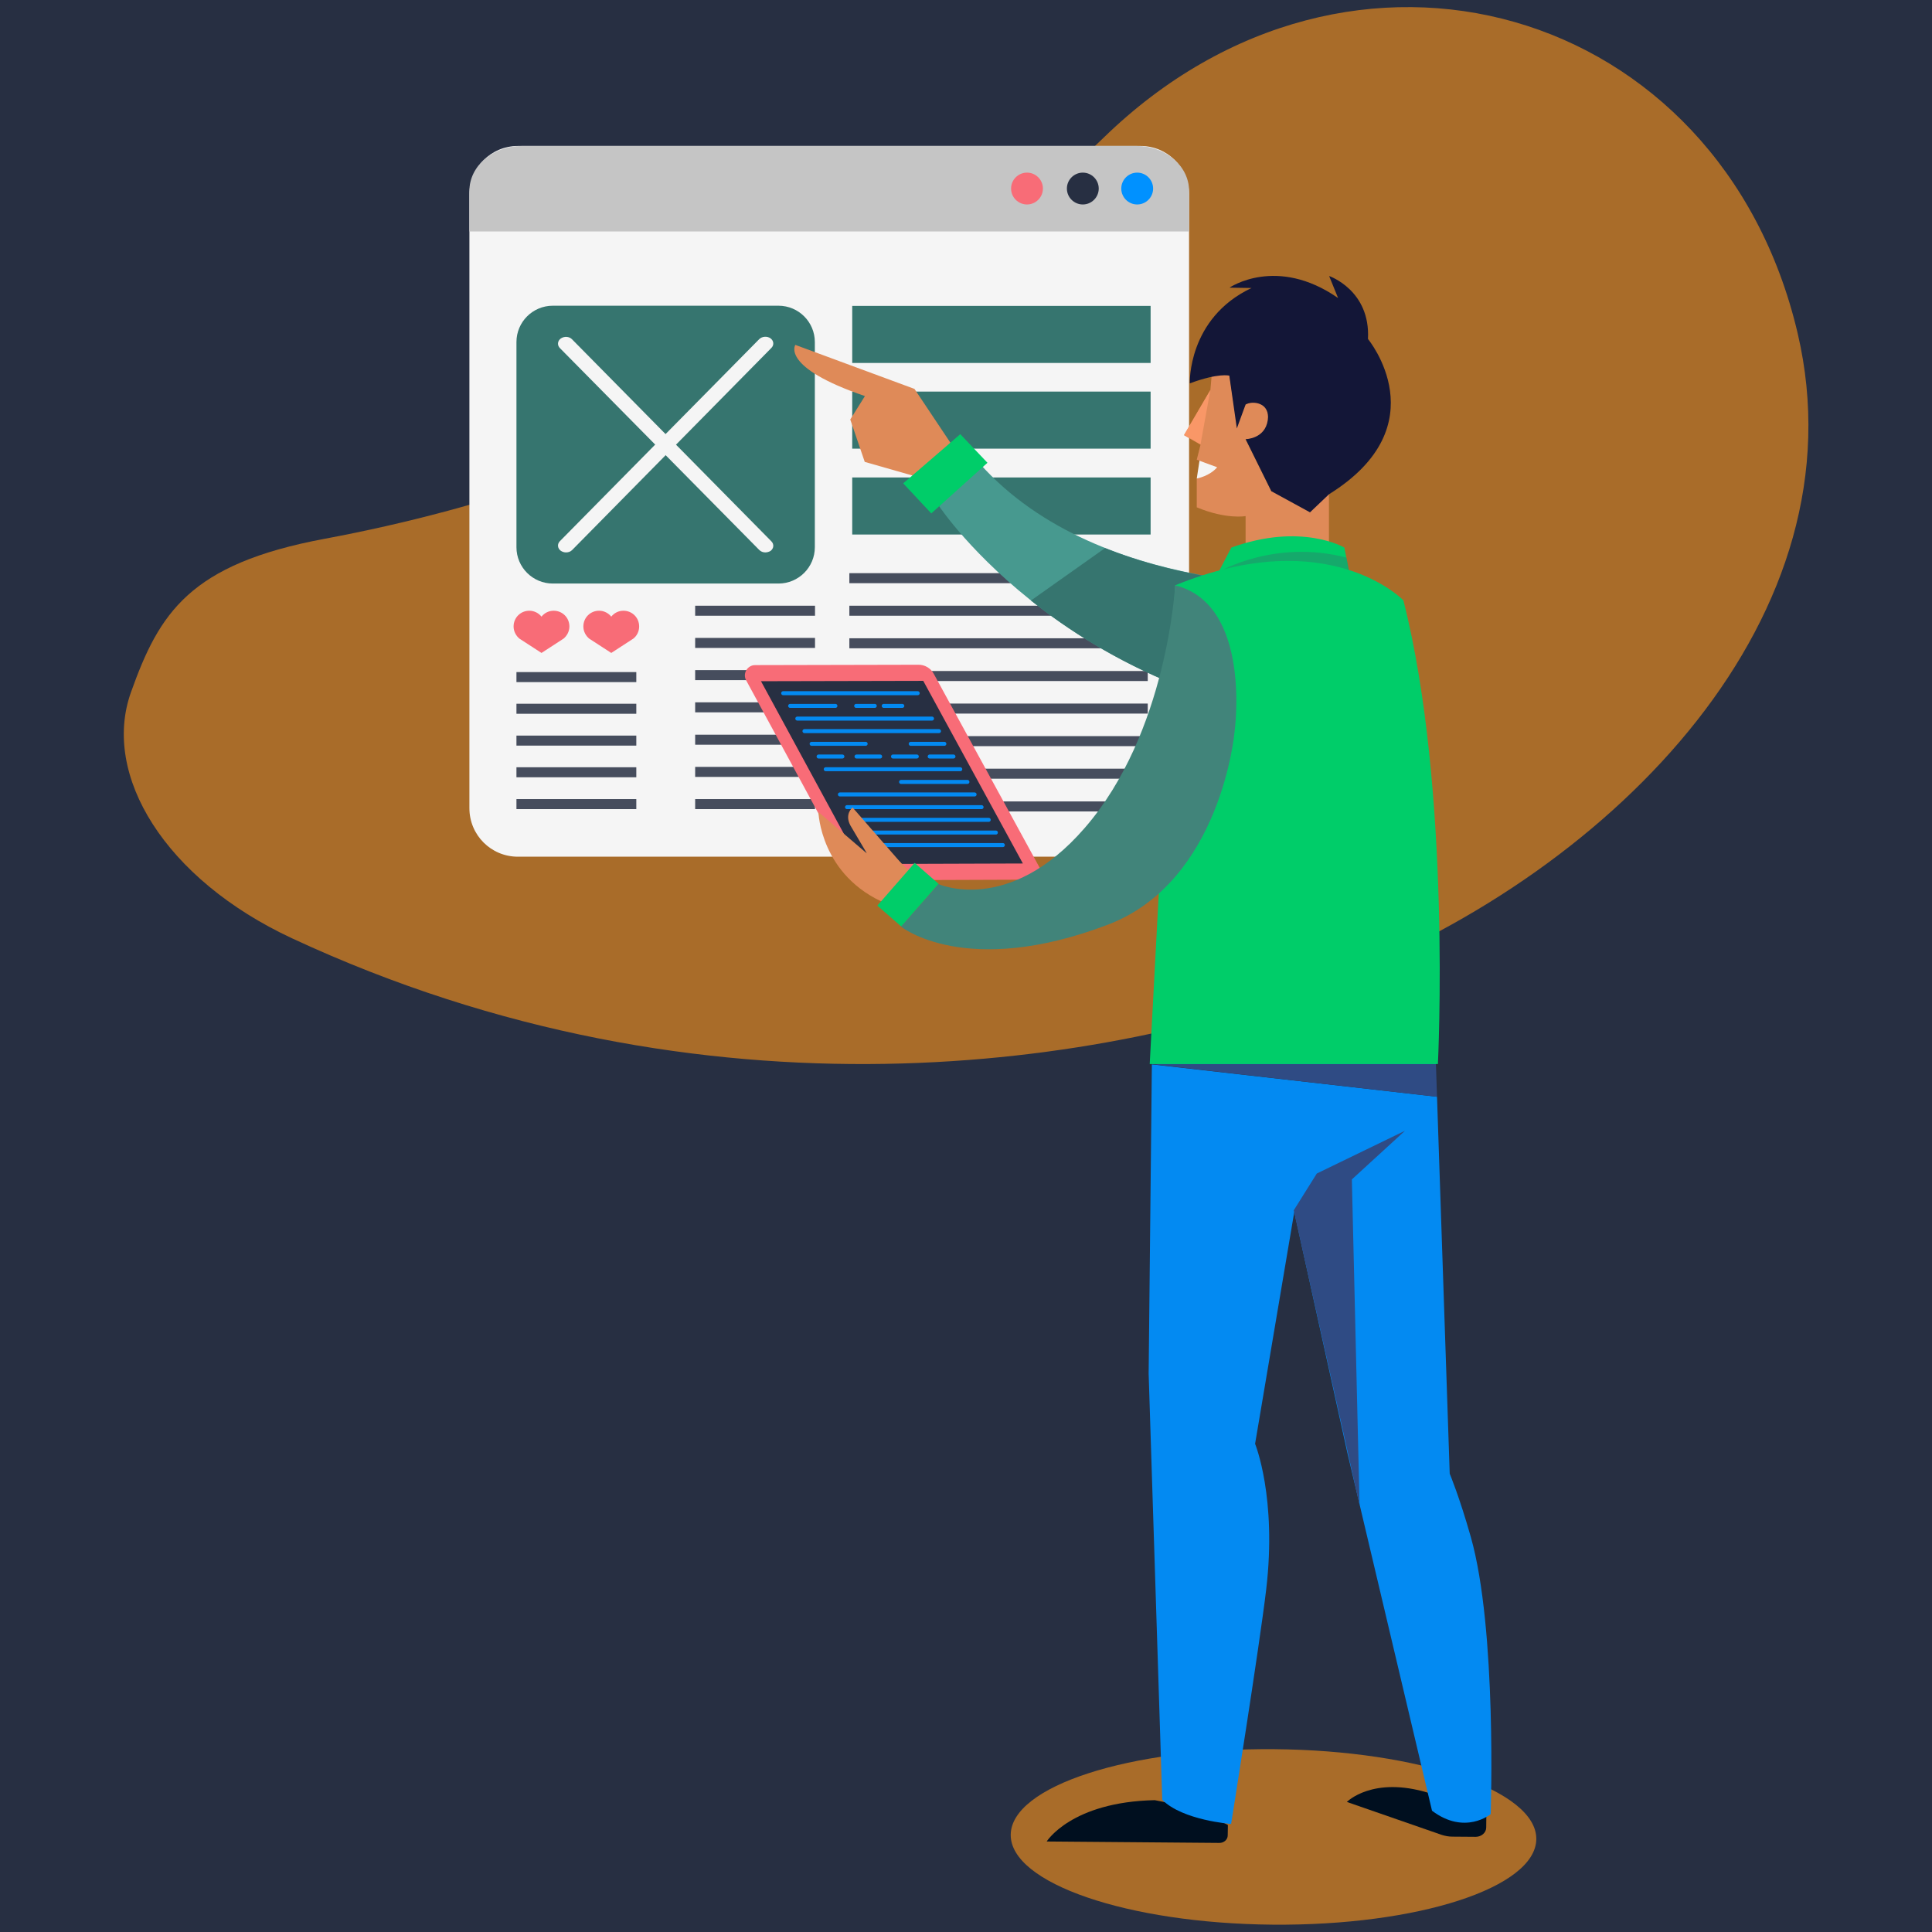 <?xml version="1.0" encoding="utf-8"?>
<!-- Generator: Adobe Illustrator 24.0.0, SVG Export Plug-In . SVG Version: 6.00 Build 0)  -->
<svg version="1.1" xmlns="http://www.w3.org/2000/svg" xmlns:xlink="http://www.w3.org/1999/xlink" x="0px" y="0px"
	 viewBox="0 0 1080 1080" style="enable-background:new 0 0 1080 1080;" xml:space="preserve">
<style type="text/css">
	.st0{fill:#272F42;}
	.st1{opacity:0.6;fill:#FF9519;}
	.st2{fill:#F5F5F5;}
	.st3{fill:#F86C77;}
	.st4{fill:#36756F;}
	.st5{fill:#C5C5C5;}
	.st6{fill:#0091FF;}
	.st7{opacity:0.85;fill:#272F42;}
	.st8{fill:#47998F;}
	.st9{fill:#DF8A58;}
	.st10{fill:#00CD69;}
	.st11{fill:none;stroke:#038AF2;stroke-width:2.232;stroke-linecap:round;stroke-linejoin:round;stroke-miterlimit:10;}
	.st12{fill:#131637;}
	.st13{opacity:0.4;fill:#36756F;}
	.st14{fill:#F99767;}
	.st15{fill:#000F1F;}
	.st16{fill:#038AF2;}
	.st17{fill:#2F4B84;}
	.st18{fill:#41847A;}
</style>
<g id="bg">
	<rect x="-9" y="-1" class="st0" width="1098" height="1082"/>
</g>
<g id="people">
	<g>
		<path class="st1" d="M616.9,77c-107.6,104.7-251,189.8-435.5,224.2C105.9,315.3,89,342.7,73.2,387c-16.5,46.3,19,104.4,90,137.5
			c231.8,107.9,457.7,71.7,583.2,22.9c157.6-61.2,295.3-203.8,258.5-361.1C961.8,2.7,755.2-57.7,616.9,77z"/>
		<g>
			<path class="st2" d="M637.6,478.9H289.5c-15,0-27.1-12.1-27.1-27.1V108.7c0-15,12.1-27.1,27.1-27.1h348.1
				c15,0,27.1,12.1,27.1,27.1v343.1C664.7,466.7,652.6,478.9,637.6,478.9z"/>
			<g>
				<path class="st3" d="M318.3,350.2c0-4.9-3.9-8.8-8.8-8.8c-2.8,0-5.2,1.3-6.8,3.3c-1.6-2-4.1-3.3-6.8-3.3c-4.9,0-8.8,3.9-8.8,8.8
					c0,2.8,1.4,5.3,3.4,6.9l0,0l0.2,0.1c0.2,0.1,0.4,0.3,0.6,0.4l11.4,7.4l11.4-7.4c0.2-0.1,0.4-0.3,0.6-0.4l0.2-0.1l0,0
					C316.9,355.5,318.3,353,318.3,350.2z"/>
				<path class="st3" d="M357.3,350.2c0-4.9-3.9-8.8-8.8-8.8c-2.8,0-5.2,1.3-6.8,3.3c-1.6-2-4.1-3.3-6.8-3.3c-4.9,0-8.8,3.9-8.8,8.8
					c0,2.8,1.4,5.3,3.4,6.9l0,0l0.2,0.1c0.2,0.1,0.4,0.3,0.6,0.4l11.4,7.4l11.4-7.4c0.2-0.1,0.4-0.3,0.6-0.4l0.2-0.1l0,0
					C356,355.5,357.3,353,357.3,350.2z"/>
			</g>
			<g>
				<path class="st4" d="M435.2,326.2H309c-11.2,0-20.3-9.1-20.3-20.3V191.2c0-11.2,9.1-20.3,20.3-20.3h126.2
					c11.2,0,20.3,9.1,20.3,20.3v114.7C455.5,317.1,446.4,326.2,435.2,326.2z"/>
				<rect x="476.4" y="171" class="st4" width="166.8" height="31.9"/>
				<rect x="476.4" y="218.9" class="st4" width="166.8" height="31.9"/>
				<rect x="476.4" y="266.9" class="st4" width="166.8" height="31.9"/>
			</g>
			<path class="st5" d="M635.4,81.6H291.7c-16.2,0-29.3,11.2-29.3,25.1v22.7h402.3v-22.7C664.7,92.8,651.6,81.6,635.4,81.6z"/>
			<g>
				<path class="st0" d="M614.2,105.4c0,4.9-4,8.9-8.9,8.9c-4.9,0-8.9-4-8.9-8.9c0-4.9,4-8.9,8.9-8.9
					C610.2,96.5,614.2,100.5,614.2,105.4z"/>
				<path class="st3" d="M583,105.4c0,4.9-4,8.9-8.9,8.9c-4.9,0-8.9-4-8.9-8.9c0-4.9,4-8.9,8.9-8.9C579,96.5,583,100.5,583,105.4z"
					/>
				<path class="st6" d="M644.6,105.4c0,4.9-4,8.9-8.9,8.9c-4.9,0-8.9-4-8.9-8.9c0-4.9,4-8.9,8.9-8.9
					C640.6,96.5,644.6,100.5,644.6,105.4z"/>
			</g>
			<g>
				<g>
					<path class="st2" d="M427.8,308.8c-1.3,0-2.5-0.5-3.4-1.4L313,194.6c-1.6-1.6-1.4-4,0.5-5.4c1.9-1.3,4.7-1.2,6.3,0.5
						l111.4,112.9c1.6,1.6,1.4,4-0.5,5.4C429.8,308.5,428.8,308.8,427.8,308.8z"/>
				</g>
				<g>
					<path class="st2" d="M316.4,308.8c-1,0-2-0.3-2.9-0.9c-1.9-1.4-2.1-3.8-0.5-5.4l111.4-112.9c1.6-1.6,4.4-1.8,6.3-0.5
						c1.9,1.4,2.1,3.8,0.5,5.4L319.8,307.5C318.9,308.4,317.7,308.8,316.4,308.8z"/>
				</g>
			</g>
			<g>
				<rect x="474.8" y="320.4" class="st7" width="166.8" height="5.6"/>
				<rect x="474.8" y="338.6" class="st7" width="166.8" height="5.6"/>
				<rect x="388.6" y="338.6" class="st7" width="67" height="5.6"/>
				<rect x="388.6" y="356.6" class="st7" width="67" height="5.6"/>
				<rect x="388.6" y="374.6" class="st7" width="67" height="5.6"/>
				<rect x="388.6" y="392.6" class="st7" width="67" height="5.6"/>
				<rect x="388.6" y="410.7" class="st7" width="67" height="5.6"/>
				<rect x="388.6" y="428.7" class="st7" width="67" height="5.6"/>
				<rect x="388.6" y="446.7" class="st7" width="67" height="5.6"/>
				<rect x="288.7" y="446.7" class="st7" width="67" height="5.6"/>
				<rect x="288.7" y="428.9" class="st7" width="67" height="5.6"/>
				<rect x="288.7" y="411.2" class="st7" width="67" height="5.6"/>
				<rect x="288.7" y="393.4" class="st7" width="67" height="5.6"/>
				<rect x="288.7" y="375.7" class="st7" width="67" height="5.6"/>
				<rect x="474.8" y="356.8" class="st7" width="166.8" height="5.6"/>
				<rect x="474.8" y="375.1" class="st7" width="166.8" height="5.6"/>
				<rect x="474.8" y="393.3" class="st7" width="166.8" height="5.6"/>
				<rect x="474.8" y="411.5" class="st7" width="166.8" height="5.6"/>
				<rect x="474.8" y="429.7" class="st7" width="166.8" height="5.6"/>
				<rect x="474.8" y="448" class="st7" width="166.8" height="5.6"/>
			</g>
		</g>
		<g>
			<path class="st8" d="M745,327c0,0-134.5,8.2-200.8-71.9l-19.1,28c0,0,74.3,112,237.6,123.8C762.7,406.9,773.5,363.4,745,327z"/>
			<path class="st4" d="M576.3,335.7c20.6,16.4,47.5,33.7,81.2,47.3l59.2-17.3l-1.6-38.9c-24.8-1.4-61.6-6.1-97.4-20.4L576.3,335.7z
				"/>
			<path class="st9" d="M531.3,247.5l-20.1-30.1l-66.6-24.6c0,0-8.4,12.5,38.9,28.6l-8.2,13.1l8.1,23.7l26.6,7.6l4.4,7.1
				L531.3,247.5z"/>
			<polygon class="st10" points="504.9,270.2 536.8,242.7 552,258.7 520.6,287 			"/>
		</g>
		<path class="st3" d="M522,376.7l62.8,115l-107,0.4l-60.7-111.8c-2.1-3.8,0.7-8.5,5-8.5l91.2-0.2
			C516.9,371.5,520.3,373.5,522,376.7z"/>
		<polygon class="st0" points="516.1,380.6 571.8,482.7 480.9,483 425.4,380.8 		"/>
		<g>
			<line class="st11" x1="437.8" y1="387.5" x2="513" y2="387.5"/>
			<line class="st11" x1="441.7" y1="394.6" x2="467" y2="394.6"/>
			<line class="st11" x1="478.6" y1="394.6" x2="489" y2="394.6"/>
			<line class="st11" x1="494" y1="394.6" x2="504.4" y2="394.6"/>
			<line class="st11" x1="445.7" y1="401.7" x2="521" y2="401.7"/>
			<line class="st11" x1="449.7" y1="408.7" x2="524.9" y2="408.7"/>
			<line class="st11" x1="453.7" y1="415.8" x2="483.9" y2="415.8"/>
			<line class="st11" x1="457.6" y1="422.9" x2="470.9" y2="422.9"/>
			<line class="st11" x1="478.8" y1="422.9" x2="492" y2="422.9"/>
			<line class="st11" x1="499.2" y1="422.9" x2="512.5" y2="422.9"/>
			<line class="st11" x1="519.7" y1="422.9" x2="533" y2="422.9"/>
			<line class="st11" x1="461.6" y1="430" x2="536.8" y2="430"/>
			<line class="st11" x1="503.7" y1="437.1" x2="540.8" y2="437.1"/>
			<line class="st11" x1="469.5" y1="444.1" x2="544.8" y2="444.1"/>
			<line class="st11" x1="473.5" y1="451.2" x2="548.7" y2="451.2"/>
			<line class="st11" x1="477.5" y1="458.3" x2="552.7" y2="458.3"/>
			<line class="st11" x1="481.4" y1="465.4" x2="556.7" y2="465.4"/>
			<line class="st11" x1="485.4" y1="472.4" x2="560.6" y2="472.4"/>
			<line class="st11" x1="509.1" y1="415.8" x2="527.9" y2="415.8"/>
		</g>
		<path class="st1" d="M858.8,1028.1c-0.3,27.1-66.3,48.5-147.4,47.8c-81.1-0.7-146.7-23.2-146.4-50.3
			c0.3-27.1,66.3-48.5,147.4-47.8C793.5,978.5,859.1,1001,858.8,1028.1z"/>
		<polygon class="st2" points="670.8,255.7 669,267.5 680,268.7 684.3,260.6 		"/>
		<path class="st9" d="M696.3,306.1v-17.6c0,0-10.7,2-27.3-4.9v-16.1c0,0,7.2-1.3,11.4-6.3l-11.4-4.2l2.1-8.4l-9.2-5.3l14.7-25.1
			l1.3-14.8l9.3,6.3l4.2,27l4.9-10.6c0,0,8.8-4.8,12,3.8c2.7,7.3-2,16.1-12,15.6l14.4,29.1l32.2,1.8v29.8H696.3z"/>
		<path class="st12" d="M764.7,189.5c-38.2,2.5-52.9-5.7-64.6-7.2c-3.6,21.6,4.7,14.2-12.9,27.7l4.2,29.5l4.9-13.4
			c4.2-2.3,13.8-0.9,12.4,8.7c-1.5,10.6-12.4,10.7-12.4,10.7l14.4,29.1l21.6,11.8l10.6-10.1C804.8,237.8,764.7,189.5,764.7,189.5
			L764.7,189.5z"/>
		<path class="st10" d="M751.5,306.1c0,0-23.9-14.2-63.2,0l-9.1,17.5l75-3.9L751.5,306.1z"/>
		<path class="st13" d="M681.3,319.7c0,0,31.1-18.5,71.4-8l1.6,8l-47.3,2.5L681.3,319.7L681.3,319.7z"/>
		<polygon class="st14" points="676.6,218 671.1,248.4 661.9,243.1 		"/>
		<path class="st9" d="M510.4,488.8L485,464.6l-0.5,12.4l-27-23.1c0,0,1,35.9,38.3,51.4L510.4,488.8z"/>
		<path class="st9" d="M504,482.8l-13.7-15.7l-13.7-15.7c0,0-4.6,3.5-1.3,9.9l9.2,15.6"/>
		
			<rect x="498.6" y="484.3" transform="matrix(0.753 0.658 -0.658 0.753 454.519 -210.392)" class="st10" width="17.8" height="31.7"/>
		<path class="st15" d="M686.4,1020.2l-0.1,5.8c0,2.4-2.2,4.3-4.8,4.2l-96.4-0.8c0,0,13.7-22.1,60.4-23.1
			C670,1010.7,686.4,1020.2,686.4,1020.2z"/>
		<path class="st15" d="M830.9,1013l-0.1,8.6c0,2.9-2.7,5.2-5.9,5.2l-13-0.1c-2.1,0-4.1-0.4-6-1l-53-18.4c0,0,14.4-14.7,45.9-5
			L830.9,1013z"/>
		<g>
			<path class="st16" d="M822.2,859.2c-6.4-22.6-11.8-35.4-11.8-35.4l-7.1-210.7l-159.4-18.1l-1.8,172.9l7.6,238.2
				c11.4,11.5,38.5,13.5,38.5,13.5s15.8-98.9,19.6-131c6.1-51.5-6.2-81.5-6.2-81.5l21.9-129.6l29.7,134.7l47.3,200
				c18.4,13.9,32.8,1.9,32.8,1.9S836.9,911,822.2,859.2z"/>
			<polygon class="st16" points="802.7,594.3 643.9,593.3 643.9,594.8 802.7,594.8 			"/>
			<polygon class="st17" points="642.7,594.8 643.9,594.9 643.9,594.8 			"/>
			<polygon class="st17" points="802.7,594.8 643.9,594.8 643.9,594.9 803.3,613.1 			"/>
		</g>
		<path class="st12" d="M687.2,210c0,0-5.9-1.7-22.1,4.3c0,0-1.3-36.4,34.5-53.3l-12.3-0.2c0,0,26.3-18.1,60.7,5.8l-5-12.3
			c0,0,23.2,7.9,21.7,35.3c-16.7,16.8-40.9,13.7-40.9,13.7L687.2,210z"/>
		<path class="st10" d="M784.5,335.6c0,0-41.6-43.4-127.6-8.4l-14.2,267.6h161.1C803.8,594.8,811.5,441.6,784.5,335.6z"/>
		<path class="st18" d="M656.9,327.2c0,0-4.2,82.3-50.6,135.7c-42.5,49-81.7,31.3-81.7,31.3L503.7,518c0,0,36.1,29.2,115.6-1.1
			c63.4-24.1,70.8-107.6,70.8-107.6S700.2,337.9,656.9,327.2z"/>
		<polygon class="st17" points="723.2,676.6 736.1,656 785.4,632.1 755.7,659.3 760,841.3 		"/>
	</g>
</g>
</svg>
